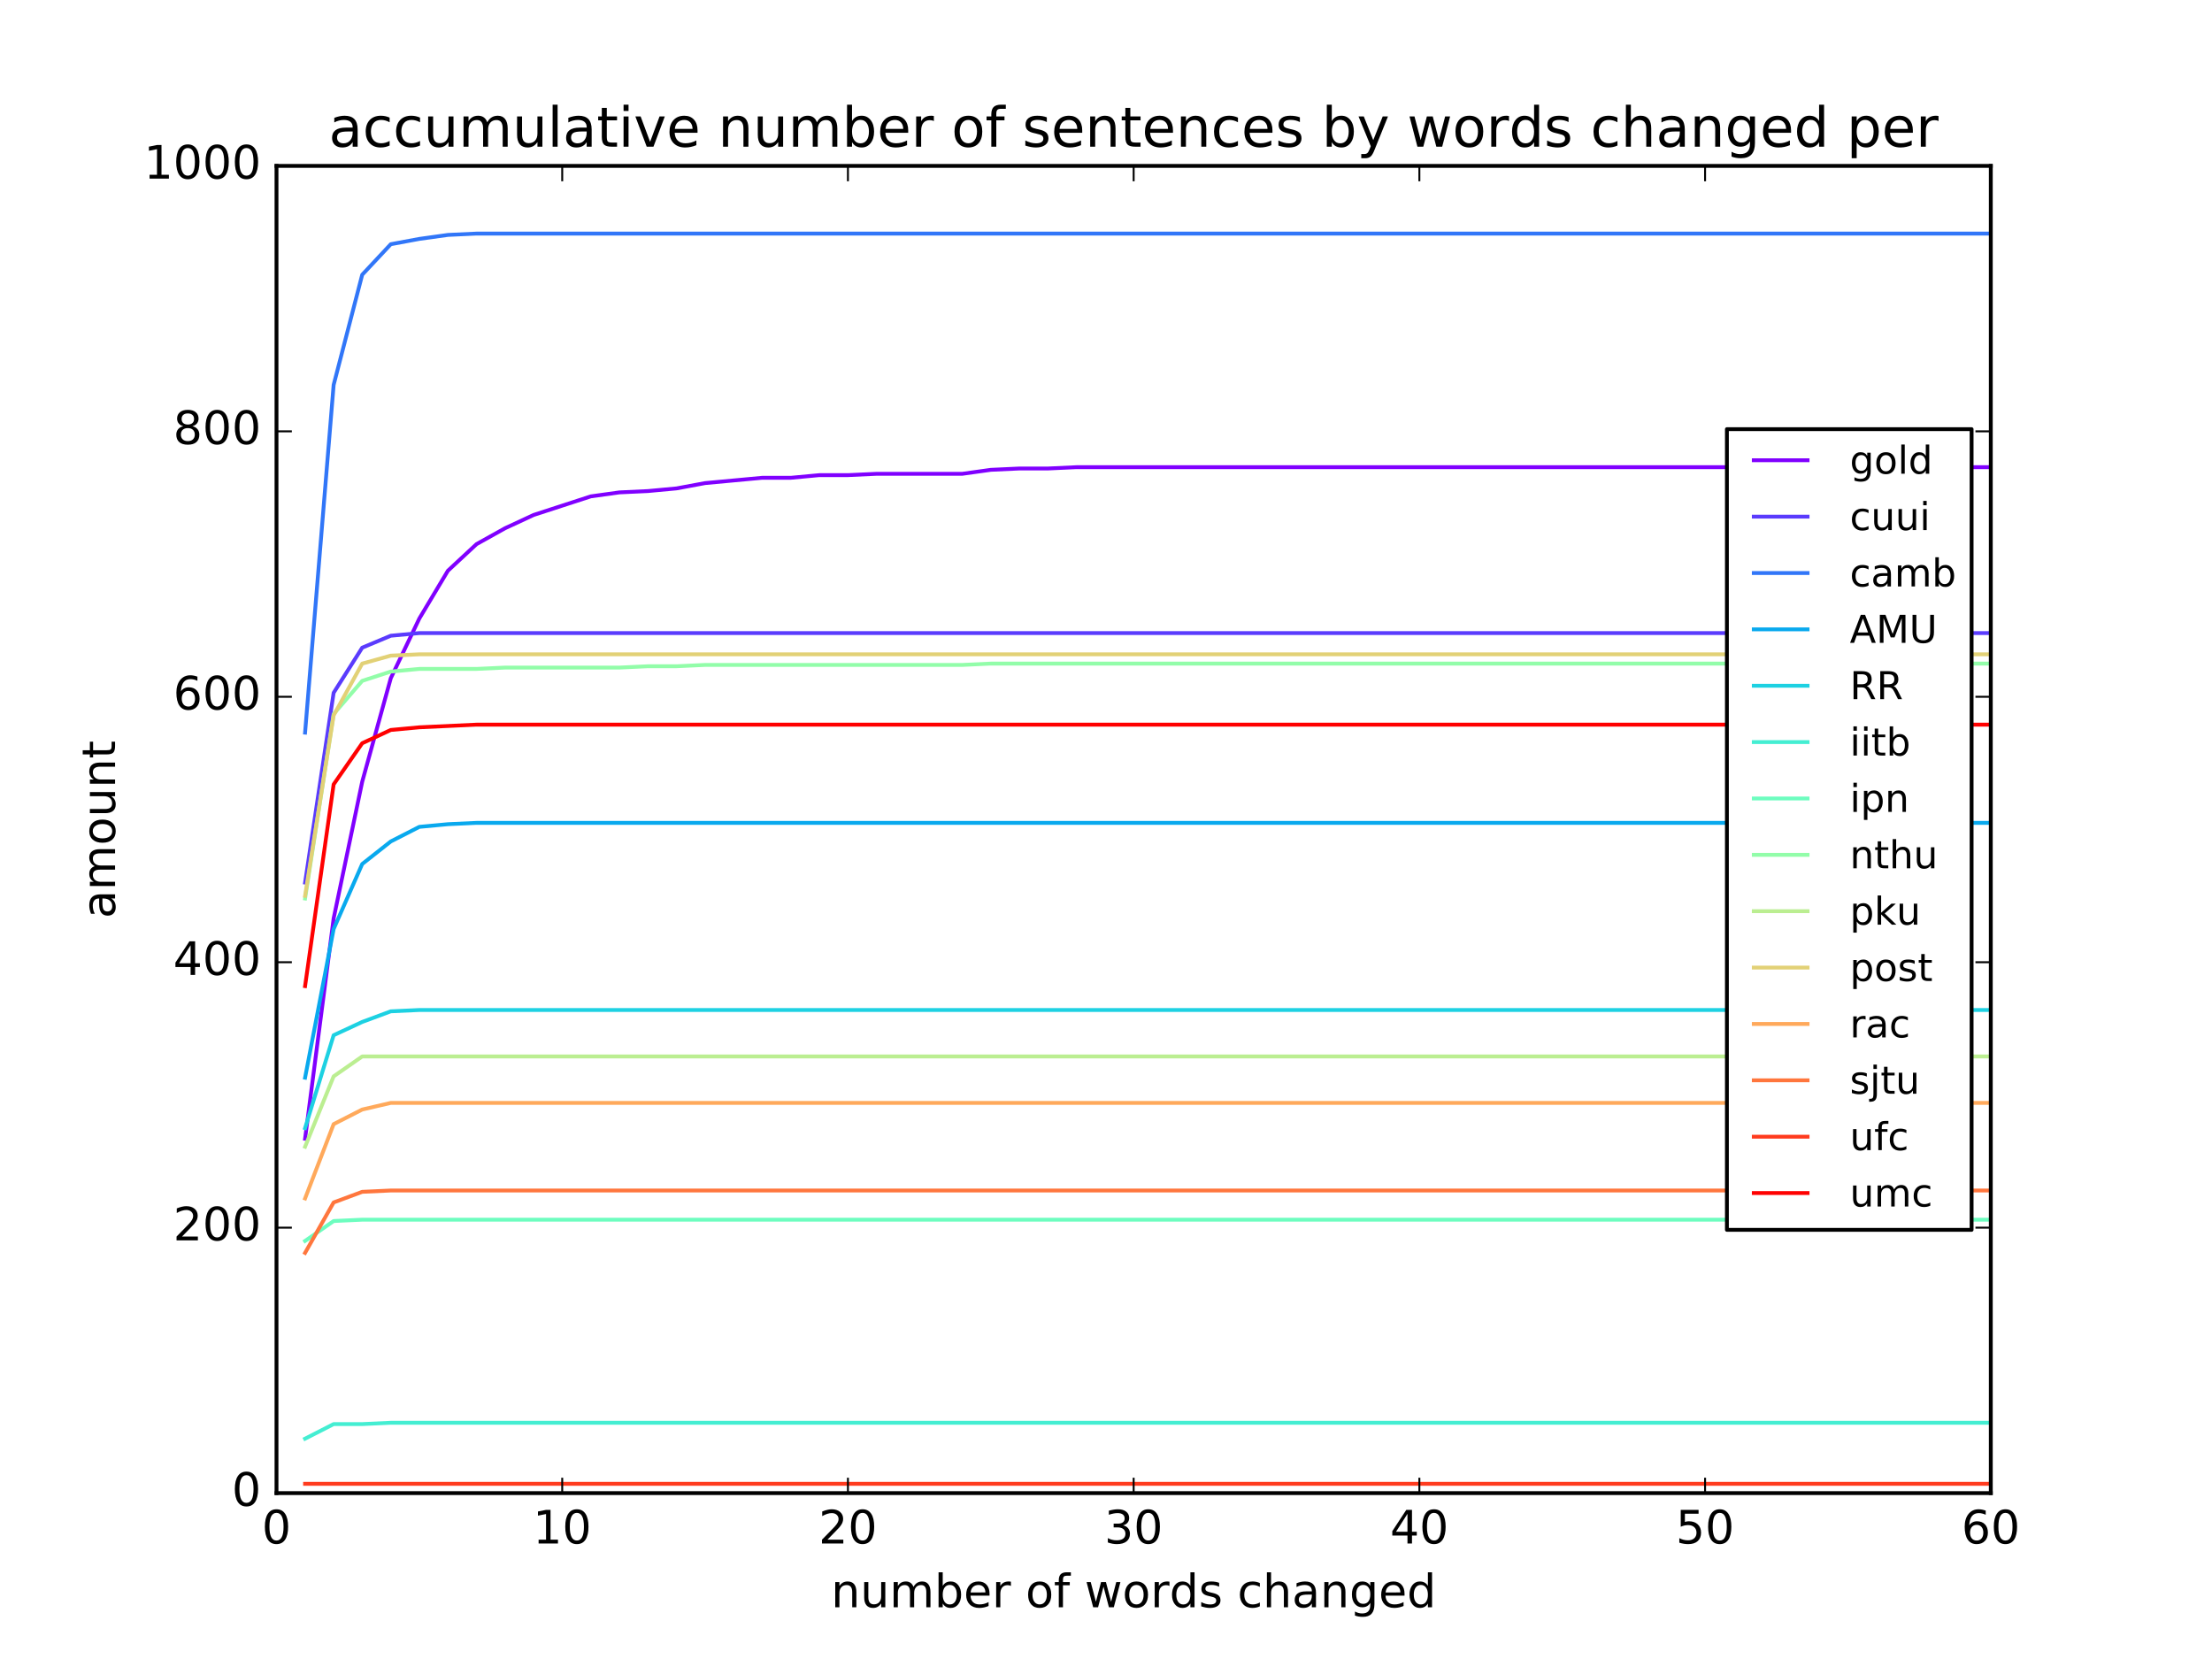<?xml version="1.0" encoding="utf-8" standalone="no"?>
<!DOCTYPE svg PUBLIC "-//W3C//DTD SVG 1.1//EN"
  "http://www.w3.org/Graphics/SVG/1.1/DTD/svg11.dtd">
<!-- Created with matplotlib (http://matplotlib.org/) -->
<svg height="432pt" version="1.1" viewBox="0 0 576 432" width="576pt" xmlns="http://www.w3.org/2000/svg" xmlns:xlink="http://www.w3.org/1999/xlink">
 <defs>
  <style type="text/css">
*{stroke-linecap:butt;stroke-linejoin:round;stroke-miterlimit:100000;}
  </style>
 </defs>
 <g id="figure_1">
  <g id="patch_1">
   <path d="M 0 432 
L 576 432 
L 576 0 
L 0 0 
z
" style="fill:#ffffff;"/>
  </g>
  <g id="axes_1">
   <g id="patch_2">
    <path d="M 72 388.8 
L 518.4 388.8 
L 518.4 43.2 
L 72 43.2 
z
" style="fill:#ffffff;"/>
   </g>
   <g id="line2d_1">
    <path clip-path="url(#p7827e1da94)" d="M 79.44 296.525 
L 86.88 239.155 
L 94.32 203.558 
L 101.76 176.602 
L 109.2 161.05 
L 116.64 148.608 
L 124.08 141.696 
L 131.52 137.549 
L 138.96 134.093 
L 146.4 131.674 
L 153.84 129.254 
L 161.28 128.218 
L 168.72 127.872 
L 176.16 127.181 
L 183.6 125.798 
L 191.04 125.107 
L 198.48 124.416 
L 205.92 124.416 
L 213.36 123.725 
L 220.8 123.725 
L 228.24 123.379 
L 235.68 123.379 
L 243.12 123.379 
L 250.56 123.379 
L 258 122.342 
L 265.44 121.997 
L 272.88 121.997 
L 280.32 121.651 
L 287.76 121.651 
L 295.2 121.651 
L 302.64 121.651 
L 310.08 121.651 
L 317.52 121.651 
L 324.96 121.651 
L 332.4 121.651 
L 339.84 121.651 
L 347.28 121.651 
L 354.72 121.651 
L 362.16 121.651 
L 369.6 121.651 
L 377.04 121.651 
L 384.48 121.651 
L 391.92 121.651 
L 399.36 121.651 
L 406.8 121.651 
L 414.24 121.651 
L 421.68 121.651 
L 429.12 121.651 
L 436.56 121.651 
L 444 121.651 
L 451.44 121.651 
L 458.88 121.651 
L 466.32 121.651 
L 473.76 121.651 
L 481.2 121.651 
L 488.64 121.651 
L 496.08 121.651 
L 503.52 121.651 
L 510.96 121.651 
L 518.4 121.651 
" style="fill:none;stroke:#8000ff;stroke-linecap:square;"/>
   </g>
   <g id="line2d_2">
    <path clip-path="url(#p7827e1da94)" d="M 79.44 229.824 
L 86.88 180.403 
L 94.32 168.653 
L 101.76 165.542 
L 109.2 164.851 
L 116.64 164.851 
L 124.08 164.851 
L 131.52 164.851 
L 138.96 164.851 
L 146.4 164.851 
L 153.84 164.851 
L 161.28 164.851 
L 168.72 164.851 
L 176.16 164.851 
L 183.6 164.851 
L 191.04 164.851 
L 198.48 164.851 
L 205.92 164.851 
L 213.36 164.851 
L 220.8 164.851 
L 228.24 164.851 
L 235.68 164.851 
L 243.12 164.851 
L 250.56 164.851 
L 258 164.851 
L 265.44 164.851 
L 272.88 164.851 
L 280.32 164.851 
L 287.76 164.851 
L 295.2 164.851 
L 302.64 164.851 
L 310.08 164.851 
L 317.52 164.851 
L 324.96 164.851 
L 332.4 164.851 
L 339.84 164.851 
L 347.28 164.851 
L 354.72 164.851 
L 362.16 164.851 
L 369.6 164.851 
L 377.04 164.851 
L 384.48 164.851 
L 391.92 164.851 
L 399.36 164.851 
L 406.8 164.851 
L 414.24 164.851 
L 421.68 164.851 
L 429.12 164.851 
L 436.56 164.851 
L 444 164.851 
L 451.44 164.851 
L 458.88 164.851 
L 466.32 164.851 
L 473.76 164.851 
L 481.2 164.851 
L 488.64 164.851 
L 496.08 164.851 
L 503.52 164.851 
L 510.96 164.851 
L 518.4 164.851 
" style="fill:none;stroke:#5a3bfd;stroke-linecap:square;"/>
   </g>
   <g id="line2d_3">
    <path clip-path="url(#p7827e1da94)" d="M 79.44 190.771 
L 86.88 100.224 
L 94.32 71.539 
L 101.76 63.59 
L 109.2 62.208 
L 116.64 61.171 
L 124.08 60.826 
L 131.52 60.826 
L 138.96 60.826 
L 146.4 60.826 
L 153.84 60.826 
L 161.28 60.826 
L 168.72 60.826 
L 176.16 60.826 
L 183.6 60.826 
L 191.04 60.826 
L 198.48 60.826 
L 205.92 60.826 
L 213.36 60.826 
L 220.8 60.826 
L 228.24 60.826 
L 235.68 60.826 
L 243.12 60.826 
L 250.56 60.826 
L 258 60.826 
L 265.44 60.826 
L 272.88 60.826 
L 280.32 60.826 
L 287.76 60.826 
L 295.2 60.826 
L 302.64 60.826 
L 310.08 60.826 
L 317.52 60.826 
L 324.96 60.826 
L 332.4 60.826 
L 339.84 60.826 
L 347.28 60.826 
L 354.72 60.826 
L 362.16 60.826 
L 369.6 60.826 
L 377.04 60.826 
L 384.48 60.826 
L 391.92 60.826 
L 399.36 60.826 
L 406.8 60.826 
L 414.24 60.826 
L 421.68 60.826 
L 429.12 60.826 
L 436.56 60.826 
L 444 60.826 
L 451.44 60.826 
L 458.88 60.826 
L 466.32 60.826 
L 473.76 60.826 
L 481.2 60.826 
L 488.64 60.826 
L 496.08 60.826 
L 503.52 60.826 
L 510.96 60.826 
L 518.4 60.826 
" style="fill:none;stroke:#3176f8;stroke-linecap:square;"/>
   </g>
   <g id="line2d_4">
    <path clip-path="url(#p7827e1da94)" d="M 79.44 280.627 
L 86.88 241.92 
L 94.32 224.986 
L 101.76 219.11 
L 109.2 215.309 
L 116.64 214.618 
L 124.08 214.272 
L 131.52 214.272 
L 138.96 214.272 
L 146.4 214.272 
L 153.84 214.272 
L 161.28 214.272 
L 168.72 214.272 
L 176.16 214.272 
L 183.6 214.272 
L 191.04 214.272 
L 198.48 214.272 
L 205.92 214.272 
L 213.36 214.272 
L 220.8 214.272 
L 228.24 214.272 
L 235.68 214.272 
L 243.12 214.272 
L 250.56 214.272 
L 258 214.272 
L 265.44 214.272 
L 272.88 214.272 
L 280.32 214.272 
L 287.76 214.272 
L 295.2 214.272 
L 302.64 214.272 
L 310.08 214.272 
L 317.52 214.272 
L 324.96 214.272 
L 332.4 214.272 
L 339.84 214.272 
L 347.28 214.272 
L 354.72 214.272 
L 362.16 214.272 
L 369.6 214.272 
L 377.04 214.272 
L 384.48 214.272 
L 391.92 214.272 
L 399.36 214.272 
L 406.8 214.272 
L 414.24 214.272 
L 421.68 214.272 
L 429.12 214.272 
L 436.56 214.272 
L 444 214.272 
L 451.44 214.272 
L 458.88 214.272 
L 466.32 214.272 
L 473.76 214.272 
L 481.2 214.272 
L 488.64 214.272 
L 496.08 214.272 
L 503.52 214.272 
L 510.96 214.272 
L 518.4 214.272 
" style="fill:none;stroke:#09a9ee;stroke-linecap:square;"/>
   </g>
   <g id="line2d_5">
    <path clip-path="url(#p7827e1da94)" d="M 79.44 293.76 
L 86.88 269.568 
L 94.32 266.112 
L 101.76 263.347 
L 109.2 263.002 
L 116.64 263.002 
L 124.08 263.002 
L 131.52 263.002 
L 138.96 263.002 
L 146.4 263.002 
L 153.84 263.002 
L 161.28 263.002 
L 168.72 263.002 
L 176.16 263.002 
L 183.6 263.002 
L 191.04 263.002 
L 198.48 263.002 
L 205.92 263.002 
L 213.36 263.002 
L 220.8 263.002 
L 228.24 263.002 
L 235.68 263.002 
L 243.12 263.002 
L 250.56 263.002 
L 258 263.002 
L 265.44 263.002 
L 272.88 263.002 
L 280.32 263.002 
L 287.76 263.002 
L 295.2 263.002 
L 302.64 263.002 
L 310.08 263.002 
L 317.52 263.002 
L 324.96 263.002 
L 332.4 263.002 
L 339.84 263.002 
L 347.28 263.002 
L 354.72 263.002 
L 362.16 263.002 
L 369.6 263.002 
L 377.04 263.002 
L 384.48 263.002 
L 391.92 263.002 
L 399.36 263.002 
L 406.8 263.002 
L 414.24 263.002 
L 421.68 263.002 
L 429.12 263.002 
L 436.56 263.002 
L 444 263.002 
L 451.44 263.002 
L 458.88 263.002 
L 466.32 263.002 
L 473.76 263.002 
L 481.2 263.002 
L 488.64 263.002 
L 496.08 263.002 
L 503.52 263.002 
L 510.96 263.002 
L 518.4 263.002 
" style="fill:none;stroke:#1dd1e2;stroke-linecap:square;"/>
   </g>
   <g id="line2d_6">
    <path clip-path="url(#p7827e1da94)" d="M 79.44 374.63 
L 86.88 370.829 
L 94.32 370.829 
L 101.76 370.483 
L 109.2 370.483 
L 116.64 370.483 
L 124.08 370.483 
L 131.52 370.483 
L 138.96 370.483 
L 146.4 370.483 
L 153.84 370.483 
L 161.28 370.483 
L 168.72 370.483 
L 176.16 370.483 
L 183.6 370.483 
L 191.04 370.483 
L 198.48 370.483 
L 205.92 370.483 
L 213.36 370.483 
L 220.8 370.483 
L 228.24 370.483 
L 235.68 370.483 
L 243.12 370.483 
L 250.56 370.483 
L 258 370.483 
L 265.44 370.483 
L 272.88 370.483 
L 280.32 370.483 
L 287.76 370.483 
L 295.2 370.483 
L 302.64 370.483 
L 310.08 370.483 
L 317.52 370.483 
L 324.96 370.483 
L 332.4 370.483 
L 339.84 370.483 
L 347.28 370.483 
L 354.72 370.483 
L 362.16 370.483 
L 369.6 370.483 
L 377.04 370.483 
L 384.48 370.483 
L 391.92 370.483 
L 399.36 370.483 
L 406.8 370.483 
L 414.24 370.483 
L 421.68 370.483 
L 429.12 370.483 
L 436.56 370.483 
L 444 370.483 
L 451.44 370.483 
L 458.88 370.483 
L 466.32 370.483 
L 473.76 370.483 
L 481.2 370.483 
L 488.64 370.483 
L 496.08 370.483 
L 503.52 370.483 
L 510.96 370.483 
L 518.4 370.483 
" style="fill:none;stroke:#44eed2;stroke-linecap:square;"/>
   </g>
   <g id="line2d_7">
    <path clip-path="url(#p7827e1da94)" d="M 79.44 323.136 
L 86.88 317.952 
L 94.32 317.606 
L 101.76 317.606 
L 109.2 317.606 
L 116.64 317.606 
L 124.08 317.606 
L 131.52 317.606 
L 138.96 317.606 
L 146.4 317.606 
L 153.84 317.606 
L 161.28 317.606 
L 168.72 317.606 
L 176.16 317.606 
L 183.6 317.606 
L 191.04 317.606 
L 198.48 317.606 
L 205.92 317.606 
L 213.36 317.606 
L 220.8 317.606 
L 228.24 317.606 
L 235.68 317.606 
L 243.12 317.606 
L 250.56 317.606 
L 258 317.606 
L 265.44 317.606 
L 272.88 317.606 
L 280.32 317.606 
L 287.76 317.606 
L 295.2 317.606 
L 302.64 317.606 
L 310.08 317.606 
L 317.52 317.606 
L 324.96 317.606 
L 332.4 317.606 
L 339.84 317.606 
L 347.28 317.606 
L 354.72 317.606 
L 362.16 317.606 
L 369.6 317.606 
L 377.04 317.606 
L 384.48 317.606 
L 391.92 317.606 
L 399.36 317.606 
L 406.8 317.606 
L 414.24 317.606 
L 421.68 317.606 
L 429.12 317.606 
L 436.56 317.606 
L 444 317.606 
L 451.44 317.606 
L 458.88 317.606 
L 466.32 317.606 
L 473.76 317.606 
L 481.2 317.606 
L 488.64 317.606 
L 496.08 317.606 
L 503.52 317.606 
L 510.96 317.606 
L 518.4 317.606 
" style="fill:none;stroke:#6dfdbf;stroke-linecap:square;"/>
   </g>
   <g id="line2d_8">
    <path clip-path="url(#p7827e1da94)" d="M 79.44 233.971 
L 86.88 185.933 
L 94.32 177.293 
L 101.76 174.874 
L 109.2 174.182 
L 116.64 174.182 
L 124.08 174.182 
L 131.52 173.837 
L 138.96 173.837 
L 146.4 173.837 
L 153.84 173.837 
L 161.28 173.837 
L 168.72 173.491 
L 176.16 173.491 
L 183.6 173.146 
L 191.04 173.146 
L 198.48 173.146 
L 205.92 173.146 
L 213.36 173.146 
L 220.8 173.146 
L 228.24 173.146 
L 235.68 173.146 
L 243.12 173.146 
L 250.56 173.146 
L 258 172.8 
L 265.44 172.8 
L 272.88 172.8 
L 280.32 172.8 
L 287.76 172.8 
L 295.2 172.8 
L 302.64 172.8 
L 310.08 172.8 
L 317.52 172.8 
L 324.96 172.8 
L 332.4 172.8 
L 339.84 172.8 
L 347.28 172.8 
L 354.72 172.8 
L 362.16 172.8 
L 369.6 172.8 
L 377.04 172.8 
L 384.48 172.8 
L 391.92 172.8 
L 399.36 172.8 
L 406.8 172.8 
L 414.24 172.8 
L 421.68 172.8 
L 429.12 172.8 
L 436.56 172.8 
L 444 172.8 
L 451.44 172.8 
L 458.88 172.8 
L 466.32 172.8 
L 473.76 172.8 
L 481.2 172.8 
L 488.64 172.8 
L 496.08 172.8 
L 503.52 172.8 
L 510.96 172.8 
L 518.4 172.8 
" style="fill:none;stroke:#92fda9;stroke-linecap:square;"/>
   </g>
   <g id="line2d_9">
    <path clip-path="url(#p7827e1da94)" d="M 79.44 298.598 
L 86.88 280.282 
L 94.32 275.098 
L 101.76 275.098 
L 109.2 275.098 
L 116.64 275.098 
L 124.08 275.098 
L 131.52 275.098 
L 138.96 275.098 
L 146.4 275.098 
L 153.84 275.098 
L 161.28 275.098 
L 168.72 275.098 
L 176.16 275.098 
L 183.6 275.098 
L 191.04 275.098 
L 198.48 275.098 
L 205.92 275.098 
L 213.36 275.098 
L 220.8 275.098 
L 228.24 275.098 
L 235.68 275.098 
L 243.12 275.098 
L 250.56 275.098 
L 258 275.098 
L 265.44 275.098 
L 272.88 275.098 
L 280.32 275.098 
L 287.76 275.098 
L 295.2 275.098 
L 302.64 275.098 
L 310.08 275.098 
L 317.52 275.098 
L 324.96 275.098 
L 332.4 275.098 
L 339.84 275.098 
L 347.28 275.098 
L 354.72 275.098 
L 362.16 275.098 
L 369.6 275.098 
L 377.04 275.098 
L 384.48 275.098 
L 391.92 275.098 
L 399.36 275.098 
L 406.8 275.098 
L 414.24 275.098 
L 421.68 275.098 
L 429.12 275.098 
L 436.56 275.098 
L 444 275.098 
L 451.44 275.098 
L 458.88 275.098 
L 466.32 275.098 
L 473.76 275.098 
L 481.2 275.098 
L 488.64 275.098 
L 496.08 275.098 
L 503.52 275.098 
L 510.96 275.098 
L 518.4 275.098 
" style="fill:none;stroke:#bbee91;stroke-linecap:square;"/>
   </g>
   <g id="line2d_10">
    <path clip-path="url(#p7827e1da94)" d="M 79.44 233.28 
L 86.88 186.278 
L 94.32 172.8 
L 101.76 170.726 
L 109.2 170.381 
L 116.64 170.381 
L 124.08 170.381 
L 131.52 170.381 
L 138.96 170.381 
L 146.4 170.381 
L 153.84 170.381 
L 161.28 170.381 
L 168.72 170.381 
L 176.16 170.381 
L 183.6 170.381 
L 191.04 170.381 
L 198.48 170.381 
L 205.92 170.381 
L 213.36 170.381 
L 220.8 170.381 
L 228.24 170.381 
L 235.68 170.381 
L 243.12 170.381 
L 250.56 170.381 
L 258 170.381 
L 265.44 170.381 
L 272.88 170.381 
L 280.32 170.381 
L 287.76 170.381 
L 295.2 170.381 
L 302.64 170.381 
L 310.08 170.381 
L 317.52 170.381 
L 324.96 170.381 
L 332.4 170.381 
L 339.84 170.381 
L 347.28 170.381 
L 354.72 170.381 
L 362.16 170.381 
L 369.6 170.381 
L 377.04 170.381 
L 384.48 170.381 
L 391.92 170.381 
L 399.36 170.381 
L 406.8 170.381 
L 414.24 170.381 
L 421.68 170.381 
L 429.12 170.381 
L 436.56 170.381 
L 444 170.381 
L 451.44 170.381 
L 458.88 170.381 
L 466.32 170.381 
L 473.76 170.381 
L 481.2 170.381 
L 488.64 170.381 
L 496.08 170.381 
L 503.52 170.381 
L 510.96 170.381 
L 518.4 170.381 
" style="fill:none;stroke:#e2d176;stroke-linecap:square;"/>
   </g>
   <g id="line2d_11">
    <path clip-path="url(#p7827e1da94)" d="M 79.44 312.077 
L 86.88 292.723 
L 94.32 288.922 
L 101.76 287.194 
L 109.2 287.194 
L 116.64 287.194 
L 124.08 287.194 
L 131.52 287.194 
L 138.96 287.194 
L 146.4 287.194 
L 153.84 287.194 
L 161.28 287.194 
L 168.72 287.194 
L 176.16 287.194 
L 183.6 287.194 
L 191.04 287.194 
L 198.48 287.194 
L 205.92 287.194 
L 213.36 287.194 
L 220.8 287.194 
L 228.24 287.194 
L 235.68 287.194 
L 243.12 287.194 
L 250.56 287.194 
L 258 287.194 
L 265.44 287.194 
L 272.88 287.194 
L 280.32 287.194 
L 287.76 287.194 
L 295.2 287.194 
L 302.64 287.194 
L 310.08 287.194 
L 317.52 287.194 
L 324.96 287.194 
L 332.4 287.194 
L 339.84 287.194 
L 347.28 287.194 
L 354.72 287.194 
L 362.16 287.194 
L 369.6 287.194 
L 377.04 287.194 
L 384.48 287.194 
L 391.92 287.194 
L 399.36 287.194 
L 406.8 287.194 
L 414.24 287.194 
L 421.68 287.194 
L 429.12 287.194 
L 436.56 287.194 
L 444 287.194 
L 451.44 287.194 
L 458.88 287.194 
L 466.32 287.194 
L 473.76 287.194 
L 481.2 287.194 
L 488.64 287.194 
L 496.08 287.194 
L 503.52 287.194 
L 510.96 287.194 
L 518.4 287.194 
" style="fill:none;stroke:#ffa95b;stroke-linecap:square;"/>
   </g>
   <g id="line2d_12">
    <path clip-path="url(#p7827e1da94)" d="M 79.44 326.246 
L 86.88 313.114 
L 94.32 310.349 
L 101.76 310.003 
L 109.2 310.003 
L 116.64 310.003 
L 124.08 310.003 
L 131.52 310.003 
L 138.96 310.003 
L 146.4 310.003 
L 153.84 310.003 
L 161.28 310.003 
L 168.72 310.003 
L 176.16 310.003 
L 183.6 310.003 
L 191.04 310.003 
L 198.48 310.003 
L 205.92 310.003 
L 213.36 310.003 
L 220.8 310.003 
L 228.24 310.003 
L 235.68 310.003 
L 243.12 310.003 
L 250.56 310.003 
L 258 310.003 
L 265.44 310.003 
L 272.88 310.003 
L 280.32 310.003 
L 287.76 310.003 
L 295.2 310.003 
L 302.64 310.003 
L 310.08 310.003 
L 317.52 310.003 
L 324.96 310.003 
L 332.4 310.003 
L 339.84 310.003 
L 347.28 310.003 
L 354.72 310.003 
L 362.16 310.003 
L 369.6 310.003 
L 377.04 310.003 
L 384.48 310.003 
L 391.92 310.003 
L 399.36 310.003 
L 406.8 310.003 
L 414.24 310.003 
L 421.68 310.003 
L 429.12 310.003 
L 436.56 310.003 
L 444 310.003 
L 451.44 310.003 
L 458.88 310.003 
L 466.32 310.003 
L 473.76 310.003 
L 481.2 310.003 
L 488.64 310.003 
L 496.08 310.003 
L 503.52 310.003 
L 510.96 310.003 
L 518.4 310.003 
" style="fill:none;stroke:#ff763d;stroke-linecap:square;"/>
   </g>
   <g id="line2d_13">
    <path clip-path="url(#p7827e1da94)" d="M 79.44 386.381 
L 86.88 386.381 
L 94.32 386.381 
L 101.76 386.381 
L 109.2 386.381 
L 116.64 386.381 
L 124.08 386.381 
L 131.52 386.381 
L 138.96 386.381 
L 146.4 386.381 
L 153.84 386.381 
L 161.28 386.381 
L 168.72 386.381 
L 176.16 386.381 
L 183.6 386.381 
L 191.04 386.381 
L 198.48 386.381 
L 205.92 386.381 
L 213.36 386.381 
L 220.8 386.381 
L 228.24 386.381 
L 235.68 386.381 
L 243.12 386.381 
L 250.56 386.381 
L 258 386.381 
L 265.44 386.381 
L 272.88 386.381 
L 280.32 386.381 
L 287.76 386.381 
L 295.2 386.381 
L 302.64 386.381 
L 310.08 386.381 
L 317.52 386.381 
L 324.96 386.381 
L 332.4 386.381 
L 339.84 386.381 
L 347.28 386.381 
L 354.72 386.381 
L 362.16 386.381 
L 369.6 386.381 
L 377.04 386.381 
L 384.48 386.381 
L 391.92 386.381 
L 399.36 386.381 
L 406.8 386.381 
L 414.24 386.381 
L 421.68 386.381 
L 429.12 386.381 
L 436.56 386.381 
L 444 386.381 
L 451.44 386.381 
L 458.88 386.381 
L 466.32 386.381 
L 473.76 386.381 
L 481.2 386.381 
L 488.64 386.381 
L 496.08 386.381 
L 503.52 386.381 
L 510.96 386.381 
L 518.4 386.381 
" style="fill:none;stroke:#ff3b1e;stroke-linecap:square;"/>
   </g>
   <g id="line2d_14">
    <path clip-path="url(#p7827e1da94)" d="M 79.44 256.781 
L 86.88 204.25 
L 94.32 193.536 
L 101.76 190.08 
L 109.2 189.389 
L 116.64 189.043 
L 124.08 188.698 
L 131.52 188.698 
L 138.96 188.698 
L 146.4 188.698 
L 153.84 188.698 
L 161.28 188.698 
L 168.72 188.698 
L 176.16 188.698 
L 183.6 188.698 
L 191.04 188.698 
L 198.48 188.698 
L 205.92 188.698 
L 213.36 188.698 
L 220.8 188.698 
L 228.24 188.698 
L 235.68 188.698 
L 243.12 188.698 
L 250.56 188.698 
L 258 188.698 
L 265.44 188.698 
L 272.88 188.698 
L 280.32 188.698 
L 287.76 188.698 
L 295.2 188.698 
L 302.64 188.698 
L 310.08 188.698 
L 317.52 188.698 
L 324.96 188.698 
L 332.4 188.698 
L 339.84 188.698 
L 347.28 188.698 
L 354.72 188.698 
L 362.16 188.698 
L 369.6 188.698 
L 377.04 188.698 
L 384.48 188.698 
L 391.92 188.698 
L 399.36 188.698 
L 406.8 188.698 
L 414.24 188.698 
L 421.68 188.698 
L 429.12 188.698 
L 436.56 188.698 
L 444 188.698 
L 451.44 188.698 
L 458.88 188.698 
L 466.32 188.698 
L 473.76 188.698 
L 481.2 188.698 
L 488.64 188.698 
L 496.08 188.698 
L 503.52 188.698 
L 510.96 188.698 
L 518.4 188.698 
" style="fill:none;stroke:#ff0000;stroke-linecap:square;"/>
   </g>
   <g id="patch_3">
    <path d="M 72 388.8 
L 72 43.2 
" style="fill:none;stroke:#000000;stroke-linecap:square;stroke-linejoin:miter;"/>
   </g>
   <g id="patch_4">
    <path d="M 72 388.8 
L 518.4 388.8 
" style="fill:none;stroke:#000000;stroke-linecap:square;stroke-linejoin:miter;"/>
   </g>
   <g id="patch_5">
    <path d="M 518.4 388.8 
L 518.4 43.2 
" style="fill:none;stroke:#000000;stroke-linecap:square;stroke-linejoin:miter;"/>
   </g>
   <g id="patch_6">
    <path d="M 72 43.2 
L 518.4 43.2 
" style="fill:none;stroke:#000000;stroke-linecap:square;stroke-linejoin:miter;"/>
   </g>
   <g id="matplotlib.axis_1">
    <g id="xtick_1">
     <g id="line2d_15">
      <defs>
       <path d="M 0 0 
L 0 -4 
" id="mc37d8eb8cc" style="stroke:#000000;stroke-width:0.5;"/>
      </defs>
      <g>
       <use style="stroke:#000000;stroke-width:0.5;" x="72.0" xlink:href="#mc37d8eb8cc" y="388.8"/>
      </g>
     </g>
     <g id="line2d_16">
      <defs>
       <path d="M 0 0 
L 0 4 
" id="m10b0e52feb" style="stroke:#000000;stroke-width:0.5;"/>
      </defs>
      <g>
       <use style="stroke:#000000;stroke-width:0.5;" x="72.0" xlink:href="#m10b0e52feb" y="43.2"/>
      </g>
     </g>
     <g id="text_1">
      <!-- 0 -->
      <defs>
       <path d="M 31.781 66.406 
Q 24.172 66.406 20.328 58.906 
Q 16.5 51.422 16.5 36.375 
Q 16.5 21.391 20.328 13.891 
Q 24.172 6.391 31.781 6.391 
Q 39.453 6.391 43.281 13.891 
Q 47.125 21.391 47.125 36.375 
Q 47.125 51.422 43.281 58.906 
Q 39.453 66.406 31.781 66.406 
M 31.781 74.219 
Q 44.047 74.219 50.516 64.516 
Q 56.984 54.828 56.984 36.375 
Q 56.984 17.969 50.516 8.266 
Q 44.047 -1.422 31.781 -1.422 
Q 19.531 -1.422 13.062 8.266 
Q 6.594 17.969 6.594 36.375 
Q 6.594 54.828 13.062 64.516 
Q 19.531 74.219 31.781 74.219 
" id="BitstreamVeraSans-Roman-30"/>
      </defs>
      <g transform="translate(68.183 401.918)scale(0.12 -0.12)">
       <use xlink:href="#BitstreamVeraSans-Roman-30"/>
      </g>
     </g>
    </g>
    <g id="xtick_2">
     <g id="line2d_17">
      <g>
       <use style="stroke:#000000;stroke-width:0.5;" x="146.4" xlink:href="#mc37d8eb8cc" y="388.8"/>
      </g>
     </g>
     <g id="line2d_18">
      <g>
       <use style="stroke:#000000;stroke-width:0.5;" x="146.4" xlink:href="#m10b0e52feb" y="43.2"/>
      </g>
     </g>
     <g id="text_2">
      <!-- 10 -->
      <defs>
       <path d="M 12.406 8.297 
L 28.516 8.297 
L 28.516 63.922 
L 10.984 60.406 
L 10.984 69.391 
L 28.422 72.906 
L 38.281 72.906 
L 38.281 8.297 
L 54.391 8.297 
L 54.391 0 
L 12.406 0 
z
" id="BitstreamVeraSans-Roman-31"/>
      </defs>
      <g transform="translate(138.765 401.918)scale(0.12 -0.12)">
       <use xlink:href="#BitstreamVeraSans-Roman-31"/>
       <use x="63.623" xlink:href="#BitstreamVeraSans-Roman-30"/>
      </g>
     </g>
    </g>
    <g id="xtick_3">
     <g id="line2d_19">
      <g>
       <use style="stroke:#000000;stroke-width:0.5;" x="220.8" xlink:href="#mc37d8eb8cc" y="388.8"/>
      </g>
     </g>
     <g id="line2d_20">
      <g>
       <use style="stroke:#000000;stroke-width:0.5;" x="220.8" xlink:href="#m10b0e52feb" y="43.2"/>
      </g>
     </g>
     <g id="text_3">
      <!-- 20 -->
      <defs>
       <path d="M 19.188 8.297 
L 53.609 8.297 
L 53.609 0 
L 7.328 0 
L 7.328 8.297 
Q 12.938 14.109 22.625 23.891 
Q 32.328 33.688 34.812 36.531 
Q 39.547 41.844 41.422 45.531 
Q 43.312 49.219 43.312 52.781 
Q 43.312 58.594 39.234 62.25 
Q 35.156 65.922 28.609 65.922 
Q 23.969 65.922 18.812 64.312 
Q 13.672 62.703 7.812 59.422 
L 7.812 69.391 
Q 13.766 71.781 18.938 73 
Q 24.125 74.219 28.422 74.219 
Q 39.75 74.219 46.484 68.547 
Q 53.219 62.891 53.219 53.422 
Q 53.219 48.922 51.531 44.891 
Q 49.859 40.875 45.406 35.406 
Q 44.188 33.984 37.641 27.219 
Q 31.109 20.453 19.188 8.297 
" id="BitstreamVeraSans-Roman-32"/>
      </defs>
      <g transform="translate(213.165 401.918)scale(0.12 -0.12)">
       <use xlink:href="#BitstreamVeraSans-Roman-32"/>
       <use x="63.623" xlink:href="#BitstreamVeraSans-Roman-30"/>
      </g>
     </g>
    </g>
    <g id="xtick_4">
     <g id="line2d_21">
      <g>
       <use style="stroke:#000000;stroke-width:0.5;" x="295.2" xlink:href="#mc37d8eb8cc" y="388.8"/>
      </g>
     </g>
     <g id="line2d_22">
      <g>
       <use style="stroke:#000000;stroke-width:0.5;" x="295.2" xlink:href="#m10b0e52feb" y="43.2"/>
      </g>
     </g>
     <g id="text_4">
      <!-- 30 -->
      <defs>
       <path d="M 40.578 39.312 
Q 47.656 37.797 51.625 33 
Q 55.609 28.219 55.609 21.188 
Q 55.609 10.406 48.188 4.484 
Q 40.766 -1.422 27.094 -1.422 
Q 22.516 -1.422 17.656 -0.516 
Q 12.797 0.391 7.625 2.203 
L 7.625 11.719 
Q 11.719 9.328 16.594 8.109 
Q 21.484 6.891 26.812 6.891 
Q 36.078 6.891 40.938 10.547 
Q 45.797 14.203 45.797 21.188 
Q 45.797 27.641 41.281 31.266 
Q 36.766 34.906 28.719 34.906 
L 20.219 34.906 
L 20.219 43.016 
L 29.109 43.016 
Q 36.375 43.016 40.234 45.922 
Q 44.094 48.828 44.094 54.297 
Q 44.094 59.906 40.109 62.906 
Q 36.141 65.922 28.719 65.922 
Q 24.656 65.922 20.016 65.031 
Q 15.375 64.156 9.812 62.312 
L 9.812 71.094 
Q 15.438 72.656 20.344 73.438 
Q 25.25 74.219 29.594 74.219 
Q 40.828 74.219 47.359 69.109 
Q 53.906 64.016 53.906 55.328 
Q 53.906 49.266 50.438 45.094 
Q 46.969 40.922 40.578 39.312 
" id="BitstreamVeraSans-Roman-33"/>
      </defs>
      <g transform="translate(287.565 401.918)scale(0.12 -0.12)">
       <use xlink:href="#BitstreamVeraSans-Roman-33"/>
       <use x="63.623" xlink:href="#BitstreamVeraSans-Roman-30"/>
      </g>
     </g>
    </g>
    <g id="xtick_5">
     <g id="line2d_23">
      <g>
       <use style="stroke:#000000;stroke-width:0.5;" x="369.6" xlink:href="#mc37d8eb8cc" y="388.8"/>
      </g>
     </g>
     <g id="line2d_24">
      <g>
       <use style="stroke:#000000;stroke-width:0.5;" x="369.6" xlink:href="#m10b0e52feb" y="43.2"/>
      </g>
     </g>
     <g id="text_5">
      <!-- 40 -->
      <defs>
       <path d="M 37.797 64.312 
L 12.891 25.391 
L 37.797 25.391 
z
M 35.203 72.906 
L 47.609 72.906 
L 47.609 25.391 
L 58.016 25.391 
L 58.016 17.188 
L 47.609 17.188 
L 47.609 0 
L 37.797 0 
L 37.797 17.188 
L 4.891 17.188 
L 4.891 26.703 
z
" id="BitstreamVeraSans-Roman-34"/>
      </defs>
      <g transform="translate(361.965 401.918)scale(0.12 -0.12)">
       <use xlink:href="#BitstreamVeraSans-Roman-34"/>
       <use x="63.623" xlink:href="#BitstreamVeraSans-Roman-30"/>
      </g>
     </g>
    </g>
    <g id="xtick_6">
     <g id="line2d_25">
      <g>
       <use style="stroke:#000000;stroke-width:0.5;" x="444.0" xlink:href="#mc37d8eb8cc" y="388.8"/>
      </g>
     </g>
     <g id="line2d_26">
      <g>
       <use style="stroke:#000000;stroke-width:0.5;" x="444.0" xlink:href="#m10b0e52feb" y="43.2"/>
      </g>
     </g>
     <g id="text_6">
      <!-- 50 -->
      <defs>
       <path d="M 10.797 72.906 
L 49.516 72.906 
L 49.516 64.594 
L 19.828 64.594 
L 19.828 46.734 
Q 21.969 47.469 24.109 47.828 
Q 26.266 48.188 28.422 48.188 
Q 40.625 48.188 47.75 41.5 
Q 54.891 34.812 54.891 23.391 
Q 54.891 11.625 47.562 5.094 
Q 40.234 -1.422 26.906 -1.422 
Q 22.312 -1.422 17.547 -0.641 
Q 12.797 0.141 7.719 1.703 
L 7.719 11.625 
Q 12.109 9.234 16.797 8.062 
Q 21.484 6.891 26.703 6.891 
Q 35.156 6.891 40.078 11.328 
Q 45.016 15.766 45.016 23.391 
Q 45.016 31 40.078 35.438 
Q 35.156 39.891 26.703 39.891 
Q 22.75 39.891 18.812 39.016 
Q 14.891 38.141 10.797 36.281 
z
" id="BitstreamVeraSans-Roman-35"/>
      </defs>
      <g transform="translate(436.365 401.918)scale(0.12 -0.12)">
       <use xlink:href="#BitstreamVeraSans-Roman-35"/>
       <use x="63.623" xlink:href="#BitstreamVeraSans-Roman-30"/>
      </g>
     </g>
    </g>
    <g id="xtick_7">
     <g id="line2d_27">
      <g>
       <use style="stroke:#000000;stroke-width:0.5;" x="518.4" xlink:href="#mc37d8eb8cc" y="388.8"/>
      </g>
     </g>
     <g id="line2d_28">
      <g>
       <use style="stroke:#000000;stroke-width:0.5;" x="518.4" xlink:href="#m10b0e52feb" y="43.2"/>
      </g>
     </g>
     <g id="text_7">
      <!-- 60 -->
      <defs>
       <path d="M 33.016 40.375 
Q 26.375 40.375 22.484 35.828 
Q 18.609 31.297 18.609 23.391 
Q 18.609 15.531 22.484 10.953 
Q 26.375 6.391 33.016 6.391 
Q 39.656 6.391 43.531 10.953 
Q 47.406 15.531 47.406 23.391 
Q 47.406 31.297 43.531 35.828 
Q 39.656 40.375 33.016 40.375 
M 52.594 71.297 
L 52.594 62.312 
Q 48.875 64.062 45.094 64.984 
Q 41.312 65.922 37.594 65.922 
Q 27.828 65.922 22.672 59.328 
Q 17.531 52.734 16.797 39.406 
Q 19.672 43.656 24.016 45.922 
Q 28.375 48.188 33.594 48.188 
Q 44.578 48.188 50.953 41.516 
Q 57.328 34.859 57.328 23.391 
Q 57.328 12.156 50.688 5.359 
Q 44.047 -1.422 33.016 -1.422 
Q 20.359 -1.422 13.672 8.266 
Q 6.984 17.969 6.984 36.375 
Q 6.984 53.656 15.188 63.938 
Q 23.391 74.219 37.203 74.219 
Q 40.922 74.219 44.703 73.484 
Q 48.484 72.75 52.594 71.297 
" id="BitstreamVeraSans-Roman-36"/>
      </defs>
      <g transform="translate(510.765 401.918)scale(0.12 -0.12)">
       <use xlink:href="#BitstreamVeraSans-Roman-36"/>
       <use x="63.623" xlink:href="#BitstreamVeraSans-Roman-30"/>
      </g>
     </g>
    </g>
    <g id="text_8">
     <!-- number of words changed -->
     <defs>
      <path d="M 8.5 21.578 
L 8.5 54.688 
L 17.484 54.688 
L 17.484 21.922 
Q 17.484 14.156 20.5 10.266 
Q 23.531 6.391 29.594 6.391 
Q 36.859 6.391 41.078 11.031 
Q 45.312 15.672 45.312 23.688 
L 45.312 54.688 
L 54.297 54.688 
L 54.297 0 
L 45.312 0 
L 45.312 8.406 
Q 42.047 3.422 37.719 1 
Q 33.406 -1.422 27.688 -1.422 
Q 18.266 -1.422 13.375 4.438 
Q 8.5 10.297 8.5 21.578 
" id="BitstreamVeraSans-Roman-75"/>
      <path d="M 30.609 48.391 
Q 23.391 48.391 19.188 42.75 
Q 14.984 37.109 14.984 27.297 
Q 14.984 17.484 19.156 11.844 
Q 23.344 6.203 30.609 6.203 
Q 37.797 6.203 41.984 11.859 
Q 46.188 17.531 46.188 27.297 
Q 46.188 37.016 41.984 42.703 
Q 37.797 48.391 30.609 48.391 
M 30.609 56 
Q 42.328 56 49.016 48.375 
Q 55.719 40.766 55.719 27.297 
Q 55.719 13.875 49.016 6.219 
Q 42.328 -1.422 30.609 -1.422 
Q 18.844 -1.422 12.172 6.219 
Q 5.516 13.875 5.516 27.297 
Q 5.516 40.766 12.172 48.375 
Q 18.844 56 30.609 56 
" id="BitstreamVeraSans-Roman-6f"/>
      <path d="M 56.203 29.594 
L 56.203 25.203 
L 14.891 25.203 
Q 15.484 15.922 20.484 11.062 
Q 25.484 6.203 34.422 6.203 
Q 39.594 6.203 44.453 7.469 
Q 49.312 8.734 54.109 11.281 
L 54.109 2.781 
Q 49.266 0.734 44.188 -0.344 
Q 39.109 -1.422 33.891 -1.422 
Q 20.797 -1.422 13.156 6.188 
Q 5.516 13.812 5.516 26.812 
Q 5.516 40.234 12.766 48.109 
Q 20.016 56 32.328 56 
Q 43.359 56 49.781 48.891 
Q 56.203 41.797 56.203 29.594 
M 47.219 32.234 
Q 47.125 39.594 43.094 43.984 
Q 39.062 48.391 32.422 48.391 
Q 24.906 48.391 20.391 44.141 
Q 15.875 39.891 15.188 32.172 
z
" id="BitstreamVeraSans-Roman-65"/>
      <path d="M 48.781 52.594 
L 48.781 44.188 
Q 44.969 46.297 41.141 47.344 
Q 37.312 48.391 33.406 48.391 
Q 24.656 48.391 19.812 42.844 
Q 14.984 37.312 14.984 27.297 
Q 14.984 17.281 19.812 11.734 
Q 24.656 6.203 33.406 6.203 
Q 37.312 6.203 41.141 7.25 
Q 44.969 8.297 48.781 10.406 
L 48.781 2.094 
Q 45.016 0.344 40.984 -0.531 
Q 36.969 -1.422 32.422 -1.422 
Q 20.062 -1.422 12.781 6.344 
Q 5.516 14.109 5.516 27.297 
Q 5.516 40.672 12.859 48.328 
Q 20.219 56 33.016 56 
Q 37.156 56 41.109 55.141 
Q 45.062 54.297 48.781 52.594 
" id="BitstreamVeraSans-Roman-63"/>
      <path d="M 4.203 54.688 
L 13.188 54.688 
L 24.422 12.016 
L 35.594 54.688 
L 46.188 54.688 
L 57.422 12.016 
L 68.609 54.688 
L 77.594 54.688 
L 63.281 0 
L 52.688 0 
L 40.922 44.828 
L 29.109 0 
L 18.5 0 
z
" id="BitstreamVeraSans-Roman-77"/>
      <path d="M 52 44.188 
Q 55.375 50.25 60.062 53.125 
Q 64.75 56 71.094 56 
Q 79.641 56 84.281 50.016 
Q 88.922 44.047 88.922 33.016 
L 88.922 0 
L 79.891 0 
L 79.891 32.719 
Q 79.891 40.578 77.094 44.375 
Q 74.312 48.188 68.609 48.188 
Q 61.625 48.188 57.562 43.547 
Q 53.516 38.922 53.516 30.906 
L 53.516 0 
L 44.484 0 
L 44.484 32.719 
Q 44.484 40.625 41.703 44.406 
Q 38.922 48.188 33.109 48.188 
Q 26.219 48.188 22.156 43.531 
Q 18.109 38.875 18.109 30.906 
L 18.109 0 
L 9.078 0 
L 9.078 54.688 
L 18.109 54.688 
L 18.109 46.188 
Q 21.188 51.219 25.484 53.609 
Q 29.781 56 35.688 56 
Q 41.656 56 45.828 52.969 
Q 50 49.953 52 44.188 
" id="BitstreamVeraSans-Roman-6d"/>
      <path d="M 41.109 46.297 
Q 39.594 47.172 37.812 47.578 
Q 36.031 48 33.891 48 
Q 26.266 48 22.188 43.047 
Q 18.109 38.094 18.109 28.812 
L 18.109 0 
L 9.078 0 
L 9.078 54.688 
L 18.109 54.688 
L 18.109 46.188 
Q 20.953 51.172 25.484 53.578 
Q 30.031 56 36.531 56 
Q 37.453 56 38.578 55.875 
Q 39.703 55.766 41.062 55.516 
z
" id="BitstreamVeraSans-Roman-72"/>
      <path d="M 37.109 75.984 
L 37.109 68.5 
L 28.516 68.5 
Q 23.688 68.5 21.797 66.547 
Q 19.922 64.594 19.922 59.516 
L 19.922 54.688 
L 34.719 54.688 
L 34.719 47.703 
L 19.922 47.703 
L 19.922 0 
L 10.891 0 
L 10.891 47.703 
L 2.297 47.703 
L 2.297 54.688 
L 10.891 54.688 
L 10.891 58.5 
Q 10.891 67.625 15.141 71.797 
Q 19.391 75.984 28.609 75.984 
z
" id="BitstreamVeraSans-Roman-66"/>
      <path d="M 54.891 33.016 
L 54.891 0 
L 45.906 0 
L 45.906 32.719 
Q 45.906 40.484 42.875 44.328 
Q 39.844 48.188 33.797 48.188 
Q 26.516 48.188 22.312 43.547 
Q 18.109 38.922 18.109 30.906 
L 18.109 0 
L 9.078 0 
L 9.078 75.984 
L 18.109 75.984 
L 18.109 46.188 
Q 21.344 51.125 25.703 53.562 
Q 30.078 56 35.797 56 
Q 45.219 56 50.047 50.172 
Q 54.891 44.344 54.891 33.016 
" id="BitstreamVeraSans-Roman-68"/>
      <path d="M 45.406 27.984 
Q 45.406 37.75 41.375 43.109 
Q 37.359 48.484 30.078 48.484 
Q 22.859 48.484 18.828 43.109 
Q 14.797 37.75 14.797 27.984 
Q 14.797 18.266 18.828 12.891 
Q 22.859 7.516 30.078 7.516 
Q 37.359 7.516 41.375 12.891 
Q 45.406 18.266 45.406 27.984 
M 54.391 6.781 
Q 54.391 -7.172 48.188 -13.984 
Q 42 -20.797 29.203 -20.797 
Q 24.469 -20.797 20.266 -20.094 
Q 16.062 -19.391 12.109 -17.922 
L 12.109 -9.188 
Q 16.062 -11.328 19.922 -12.344 
Q 23.781 -13.375 27.781 -13.375 
Q 36.625 -13.375 41.016 -8.766 
Q 45.406 -4.156 45.406 5.172 
L 45.406 9.625 
Q 42.625 4.781 38.281 2.391 
Q 33.938 0 27.875 0 
Q 17.828 0 11.672 7.656 
Q 5.516 15.328 5.516 27.984 
Q 5.516 40.672 11.672 48.328 
Q 17.828 56 27.875 56 
Q 33.938 56 38.281 53.609 
Q 42.625 51.219 45.406 46.391 
L 45.406 54.688 
L 54.391 54.688 
z
" id="BitstreamVeraSans-Roman-67"/>
      <path d="M 54.891 33.016 
L 54.891 0 
L 45.906 0 
L 45.906 32.719 
Q 45.906 40.484 42.875 44.328 
Q 39.844 48.188 33.797 48.188 
Q 26.516 48.188 22.312 43.547 
Q 18.109 38.922 18.109 30.906 
L 18.109 0 
L 9.078 0 
L 9.078 54.688 
L 18.109 54.688 
L 18.109 46.188 
Q 21.344 51.125 25.703 53.562 
Q 30.078 56 35.797 56 
Q 45.219 56 50.047 50.172 
Q 54.891 44.344 54.891 33.016 
" id="BitstreamVeraSans-Roman-6e"/>
      <path d="M 45.406 46.391 
L 45.406 75.984 
L 54.391 75.984 
L 54.391 0 
L 45.406 0 
L 45.406 8.203 
Q 42.578 3.328 38.25 0.953 
Q 33.938 -1.422 27.875 -1.422 
Q 17.969 -1.422 11.734 6.484 
Q 5.516 14.406 5.516 27.297 
Q 5.516 40.188 11.734 48.094 
Q 17.969 56 27.875 56 
Q 33.938 56 38.25 53.625 
Q 42.578 51.266 45.406 46.391 
M 14.797 27.297 
Q 14.797 17.391 18.875 11.75 
Q 22.953 6.109 30.078 6.109 
Q 37.203 6.109 41.297 11.75 
Q 45.406 17.391 45.406 27.297 
Q 45.406 37.203 41.297 42.844 
Q 37.203 48.484 30.078 48.484 
Q 22.953 48.484 18.875 42.844 
Q 14.797 37.203 14.797 27.297 
" id="BitstreamVeraSans-Roman-64"/>
      <path d="M 34.281 27.484 
Q 23.391 27.484 19.188 25 
Q 14.984 22.516 14.984 16.5 
Q 14.984 11.719 18.141 8.906 
Q 21.297 6.109 26.703 6.109 
Q 34.188 6.109 38.703 11.406 
Q 43.219 16.703 43.219 25.484 
L 43.219 27.484 
z
M 52.203 31.203 
L 52.203 0 
L 43.219 0 
L 43.219 8.297 
Q 40.141 3.328 35.547 0.953 
Q 30.953 -1.422 24.312 -1.422 
Q 15.922 -1.422 10.953 3.297 
Q 6 8.016 6 15.922 
Q 6 25.141 12.172 29.828 
Q 18.359 34.516 30.609 34.516 
L 43.219 34.516 
L 43.219 35.406 
Q 43.219 41.609 39.141 45 
Q 35.062 48.391 27.688 48.391 
Q 23 48.391 18.547 47.266 
Q 14.109 46.141 10.016 43.891 
L 10.016 52.203 
Q 14.938 54.109 19.578 55.047 
Q 24.219 56 28.609 56 
Q 40.484 56 46.344 49.844 
Q 52.203 43.703 52.203 31.203 
" id="BitstreamVeraSans-Roman-61"/>
      <path id="BitstreamVeraSans-Roman-20"/>
      <path d="M 44.281 53.078 
L 44.281 44.578 
Q 40.484 46.531 36.375 47.5 
Q 32.281 48.484 27.875 48.484 
Q 21.188 48.484 17.844 46.438 
Q 14.5 44.391 14.5 40.281 
Q 14.5 37.156 16.891 35.375 
Q 19.281 33.594 26.516 31.984 
L 29.594 31.297 
Q 39.156 29.25 43.188 25.516 
Q 47.219 21.781 47.219 15.094 
Q 47.219 7.469 41.188 3.016 
Q 35.156 -1.422 24.609 -1.422 
Q 20.219 -1.422 15.453 -0.562 
Q 10.688 0.297 5.422 2 
L 5.422 11.281 
Q 10.406 8.688 15.234 7.391 
Q 20.062 6.109 24.812 6.109 
Q 31.156 6.109 34.562 8.281 
Q 37.984 10.453 37.984 14.406 
Q 37.984 18.062 35.516 20.016 
Q 33.062 21.969 24.703 23.781 
L 21.578 24.516 
Q 13.234 26.266 9.516 29.906 
Q 5.812 33.547 5.812 39.891 
Q 5.812 47.609 11.281 51.797 
Q 16.75 56 26.812 56 
Q 31.781 56 36.172 55.266 
Q 40.578 54.547 44.281 53.078 
" id="BitstreamVeraSans-Roman-73"/>
      <path d="M 48.688 27.297 
Q 48.688 37.203 44.609 42.844 
Q 40.531 48.484 33.406 48.484 
Q 26.266 48.484 22.188 42.844 
Q 18.109 37.203 18.109 27.297 
Q 18.109 17.391 22.188 11.75 
Q 26.266 6.109 33.406 6.109 
Q 40.531 6.109 44.609 11.75 
Q 48.688 17.391 48.688 27.297 
M 18.109 46.391 
Q 20.953 51.266 25.266 53.625 
Q 29.594 56 35.594 56 
Q 45.562 56 51.781 48.094 
Q 58.016 40.188 58.016 27.297 
Q 58.016 14.406 51.781 6.484 
Q 45.562 -1.422 35.594 -1.422 
Q 29.594 -1.422 25.266 0.953 
Q 20.953 3.328 18.109 8.203 
L 18.109 0 
L 9.078 0 
L 9.078 75.984 
L 18.109 75.984 
z
" id="BitstreamVeraSans-Roman-62"/>
     </defs>
     <g transform="translate(216.41 418.532)scale(0.12 -0.12)">
      <use xlink:href="#BitstreamVeraSans-Roman-6e"/>
      <use x="63.379" xlink:href="#BitstreamVeraSans-Roman-75"/>
      <use x="126.758" xlink:href="#BitstreamVeraSans-Roman-6d"/>
      <use x="224.17" xlink:href="#BitstreamVeraSans-Roman-62"/>
      <use x="287.646" xlink:href="#BitstreamVeraSans-Roman-65"/>
      <use x="349.17" xlink:href="#BitstreamVeraSans-Roman-72"/>
      <use x="390.283" xlink:href="#BitstreamVeraSans-Roman-20"/>
      <use x="422.07" xlink:href="#BitstreamVeraSans-Roman-6f"/>
      <use x="483.252" xlink:href="#BitstreamVeraSans-Roman-66"/>
      <use x="518.457" xlink:href="#BitstreamVeraSans-Roman-20"/>
      <use x="550.244" xlink:href="#BitstreamVeraSans-Roman-77"/>
      <use x="632.031" xlink:href="#BitstreamVeraSans-Roman-6f"/>
      <use x="693.213" xlink:href="#BitstreamVeraSans-Roman-72"/>
      <use x="734.311" xlink:href="#BitstreamVeraSans-Roman-64"/>
      <use x="797.787" xlink:href="#BitstreamVeraSans-Roman-73"/>
      <use x="849.887" xlink:href="#BitstreamVeraSans-Roman-20"/>
      <use x="881.674" xlink:href="#BitstreamVeraSans-Roman-63"/>
      <use x="936.654" xlink:href="#BitstreamVeraSans-Roman-68"/>
      <use x="1000.033" xlink:href="#BitstreamVeraSans-Roman-61"/>
      <use x="1061.312" xlink:href="#BitstreamVeraSans-Roman-6e"/>
      <use x="1124.691" xlink:href="#BitstreamVeraSans-Roman-67"/>
      <use x="1188.168" xlink:href="#BitstreamVeraSans-Roman-65"/>
      <use x="1249.691" xlink:href="#BitstreamVeraSans-Roman-64"/>
     </g>
    </g>
   </g>
   <g id="matplotlib.axis_2">
    <g id="ytick_1">
     <g id="line2d_29">
      <defs>
       <path d="M 0 0 
L 4 0 
" id="m7b60673790" style="stroke:#000000;stroke-width:0.5;"/>
      </defs>
      <g>
       <use style="stroke:#000000;stroke-width:0.5;" x="72.0" xlink:href="#m7b60673790" y="388.8"/>
      </g>
     </g>
     <g id="line2d_30">
      <defs>
       <path d="M 0 0 
L -4 0 
" id="meeb1745581" style="stroke:#000000;stroke-width:0.5;"/>
      </defs>
      <g>
       <use style="stroke:#000000;stroke-width:0.5;" x="518.4" xlink:href="#meeb1745581" y="388.8"/>
      </g>
     </g>
     <g id="text_9">
      <!-- 0 -->
      <g transform="translate(60.365 392.111)scale(0.12 -0.12)">
       <use xlink:href="#BitstreamVeraSans-Roman-30"/>
      </g>
     </g>
    </g>
    <g id="ytick_2">
     <g id="line2d_31">
      <g>
       <use style="stroke:#000000;stroke-width:0.5;" x="72.0" xlink:href="#m7b60673790" y="319.68"/>
      </g>
     </g>
     <g id="line2d_32">
      <g>
       <use style="stroke:#000000;stroke-width:0.5;" x="518.4" xlink:href="#meeb1745581" y="319.68"/>
      </g>
     </g>
     <g id="text_10">
      <!-- 200 -->
      <g transform="translate(45.095 322.991)scale(0.12 -0.12)">
       <use xlink:href="#BitstreamVeraSans-Roman-32"/>
       <use x="63.623" xlink:href="#BitstreamVeraSans-Roman-30"/>
       <use x="127.246" xlink:href="#BitstreamVeraSans-Roman-30"/>
      </g>
     </g>
    </g>
    <g id="ytick_3">
     <g id="line2d_33">
      <g>
       <use style="stroke:#000000;stroke-width:0.5;" x="72.0" xlink:href="#m7b60673790" y="250.56"/>
      </g>
     </g>
     <g id="line2d_34">
      <g>
       <use style="stroke:#000000;stroke-width:0.5;" x="518.4" xlink:href="#meeb1745581" y="250.56"/>
      </g>
     </g>
     <g id="text_11">
      <!-- 400 -->
      <g transform="translate(45.095 253.871)scale(0.12 -0.12)">
       <use xlink:href="#BitstreamVeraSans-Roman-34"/>
       <use x="63.623" xlink:href="#BitstreamVeraSans-Roman-30"/>
       <use x="127.246" xlink:href="#BitstreamVeraSans-Roman-30"/>
      </g>
     </g>
    </g>
    <g id="ytick_4">
     <g id="line2d_35">
      <g>
       <use style="stroke:#000000;stroke-width:0.5;" x="72.0" xlink:href="#m7b60673790" y="181.44"/>
      </g>
     </g>
     <g id="line2d_36">
      <g>
       <use style="stroke:#000000;stroke-width:0.5;" x="518.4" xlink:href="#meeb1745581" y="181.44"/>
      </g>
     </g>
     <g id="text_12">
      <!-- 600 -->
      <g transform="translate(45.095 184.751)scale(0.12 -0.12)">
       <use xlink:href="#BitstreamVeraSans-Roman-36"/>
       <use x="63.623" xlink:href="#BitstreamVeraSans-Roman-30"/>
       <use x="127.246" xlink:href="#BitstreamVeraSans-Roman-30"/>
      </g>
     </g>
    </g>
    <g id="ytick_5">
     <g id="line2d_37">
      <g>
       <use style="stroke:#000000;stroke-width:0.5;" x="72.0" xlink:href="#m7b60673790" y="112.32"/>
      </g>
     </g>
     <g id="line2d_38">
      <g>
       <use style="stroke:#000000;stroke-width:0.5;" x="518.4" xlink:href="#meeb1745581" y="112.32"/>
      </g>
     </g>
     <g id="text_13">
      <!-- 800 -->
      <defs>
       <path d="M 31.781 34.625 
Q 24.75 34.625 20.719 30.859 
Q 16.703 27.094 16.703 20.516 
Q 16.703 13.922 20.719 10.156 
Q 24.75 6.391 31.781 6.391 
Q 38.812 6.391 42.859 10.172 
Q 46.922 13.969 46.922 20.516 
Q 46.922 27.094 42.891 30.859 
Q 38.875 34.625 31.781 34.625 
M 21.922 38.812 
Q 15.578 40.375 12.031 44.719 
Q 8.5 49.078 8.5 55.328 
Q 8.5 64.062 14.719 69.141 
Q 20.953 74.219 31.781 74.219 
Q 42.672 74.219 48.875 69.141 
Q 55.078 64.062 55.078 55.328 
Q 55.078 49.078 51.531 44.719 
Q 48 40.375 41.703 38.812 
Q 48.828 37.156 52.797 32.312 
Q 56.781 27.484 56.781 20.516 
Q 56.781 9.906 50.312 4.234 
Q 43.844 -1.422 31.781 -1.422 
Q 19.734 -1.422 13.25 4.234 
Q 6.781 9.906 6.781 20.516 
Q 6.781 27.484 10.781 32.312 
Q 14.797 37.156 21.922 38.812 
M 18.312 54.391 
Q 18.312 48.734 21.844 45.562 
Q 25.391 42.391 31.781 42.391 
Q 38.141 42.391 41.719 45.562 
Q 45.312 48.734 45.312 54.391 
Q 45.312 60.062 41.719 63.234 
Q 38.141 66.406 31.781 66.406 
Q 25.391 66.406 21.844 63.234 
Q 18.312 60.062 18.312 54.391 
" id="BitstreamVeraSans-Roman-38"/>
      </defs>
      <g transform="translate(45.095 115.631)scale(0.12 -0.12)">
       <use xlink:href="#BitstreamVeraSans-Roman-38"/>
       <use x="63.623" xlink:href="#BitstreamVeraSans-Roman-30"/>
       <use x="127.246" xlink:href="#BitstreamVeraSans-Roman-30"/>
      </g>
     </g>
    </g>
    <g id="ytick_6">
     <g id="line2d_39">
      <g>
       <use style="stroke:#000000;stroke-width:0.5;" x="72.0" xlink:href="#m7b60673790" y="43.2"/>
      </g>
     </g>
     <g id="line2d_40">
      <g>
       <use style="stroke:#000000;stroke-width:0.5;" x="518.4" xlink:href="#meeb1745581" y="43.2"/>
      </g>
     </g>
     <g id="text_14">
      <!-- 1000 -->
      <g transform="translate(37.46 46.511)scale(0.12 -0.12)">
       <use xlink:href="#BitstreamVeraSans-Roman-31"/>
       <use x="63.623" xlink:href="#BitstreamVeraSans-Roman-30"/>
       <use x="127.246" xlink:href="#BitstreamVeraSans-Roman-30"/>
       <use x="190.869" xlink:href="#BitstreamVeraSans-Roman-30"/>
      </g>
     </g>
    </g>
    <g id="text_15">
     <!-- amount -->
     <defs>
      <path d="M 18.312 70.219 
L 18.312 54.688 
L 36.812 54.688 
L 36.812 47.703 
L 18.312 47.703 
L 18.312 18.016 
Q 18.312 11.328 20.141 9.422 
Q 21.969 7.516 27.594 7.516 
L 36.812 7.516 
L 36.812 0 
L 27.594 0 
Q 17.188 0 13.234 3.875 
Q 9.281 7.766 9.281 18.016 
L 9.281 47.703 
L 2.688 47.703 
L 2.688 54.688 
L 9.281 54.688 
L 9.281 70.219 
z
" id="BitstreamVeraSans-Roman-74"/>
     </defs>
     <g transform="translate(29.964 239.15)rotate(-90.0)scale(0.12 -0.12)">
      <use xlink:href="#BitstreamVeraSans-Roman-61"/>
      <use x="61.279" xlink:href="#BitstreamVeraSans-Roman-6d"/>
      <use x="158.691" xlink:href="#BitstreamVeraSans-Roman-6f"/>
      <use x="219.873" xlink:href="#BitstreamVeraSans-Roman-75"/>
      <use x="283.252" xlink:href="#BitstreamVeraSans-Roman-6e"/>
      <use x="346.631" xlink:href="#BitstreamVeraSans-Roman-74"/>
     </g>
    </g>
   </g>
   <g id="text_16">
    <!-- accumulative number of sentences by words changed per -->
    <defs>
     <path d="M 2.984 54.688 
L 12.5 54.688 
L 29.594 8.797 
L 46.688 54.688 
L 56.203 54.688 
L 35.688 0 
L 23.484 0 
z
" id="BitstreamVeraSans-Roman-76"/>
     <path d="M 9.422 75.984 
L 18.406 75.984 
L 18.406 0 
L 9.422 0 
z
" id="BitstreamVeraSans-Roman-6c"/>
     <path d="M 18.109 8.203 
L 18.109 -20.797 
L 9.078 -20.797 
L 9.078 54.688 
L 18.109 54.688 
L 18.109 46.391 
Q 20.953 51.266 25.266 53.625 
Q 29.594 56 35.594 56 
Q 45.562 56 51.781 48.094 
Q 58.016 40.188 58.016 27.297 
Q 58.016 14.406 51.781 6.484 
Q 45.562 -1.422 35.594 -1.422 
Q 29.594 -1.422 25.266 0.953 
Q 20.953 3.328 18.109 8.203 
M 48.688 27.297 
Q 48.688 37.203 44.609 42.844 
Q 40.531 48.484 33.406 48.484 
Q 26.266 48.484 22.188 42.844 
Q 18.109 37.203 18.109 27.297 
Q 18.109 17.391 22.188 11.75 
Q 26.266 6.109 33.406 6.109 
Q 40.531 6.109 44.609 11.75 
Q 48.688 17.391 48.688 27.297 
" id="BitstreamVeraSans-Roman-70"/>
     <path d="M 32.172 -5.078 
Q 28.375 -14.844 24.75 -17.812 
Q 21.141 -20.797 15.094 -20.797 
L 7.906 -20.797 
L 7.906 -13.281 
L 13.188 -13.281 
Q 16.891 -13.281 18.938 -11.516 
Q 21 -9.766 23.484 -3.219 
L 25.094 0.875 
L 2.984 54.688 
L 12.5 54.688 
L 29.594 11.922 
L 46.688 54.688 
L 56.203 54.688 
z
" id="BitstreamVeraSans-Roman-79"/>
     <path d="M 9.422 54.688 
L 18.406 54.688 
L 18.406 0 
L 9.422 0 
z
M 9.422 75.984 
L 18.406 75.984 
L 18.406 64.594 
L 9.422 64.594 
z
" id="BitstreamVeraSans-Roman-69"/>
    </defs>
    <g transform="translate(85.609 38.2)scale(0.144 -0.144)">
     <use xlink:href="#BitstreamVeraSans-Roman-61"/>
     <use x="61.279" xlink:href="#BitstreamVeraSans-Roman-63"/>
     <use x="116.26" xlink:href="#BitstreamVeraSans-Roman-63"/>
     <use x="171.24" xlink:href="#BitstreamVeraSans-Roman-75"/>
     <use x="234.619" xlink:href="#BitstreamVeraSans-Roman-6d"/>
     <use x="332.031" xlink:href="#BitstreamVeraSans-Roman-75"/>
     <use x="395.41" xlink:href="#BitstreamVeraSans-Roman-6c"/>
     <use x="423.193" xlink:href="#BitstreamVeraSans-Roman-61"/>
     <use x="484.473" xlink:href="#BitstreamVeraSans-Roman-74"/>
     <use x="523.682" xlink:href="#BitstreamVeraSans-Roman-69"/>
     <use x="551.465" xlink:href="#BitstreamVeraSans-Roman-76"/>
     <use x="610.645" xlink:href="#BitstreamVeraSans-Roman-65"/>
     <use x="672.168" xlink:href="#BitstreamVeraSans-Roman-20"/>
     <use x="703.955" xlink:href="#BitstreamVeraSans-Roman-6e"/>
     <use x="767.334" xlink:href="#BitstreamVeraSans-Roman-75"/>
     <use x="830.713" xlink:href="#BitstreamVeraSans-Roman-6d"/>
     <use x="928.125" xlink:href="#BitstreamVeraSans-Roman-62"/>
     <use x="991.602" xlink:href="#BitstreamVeraSans-Roman-65"/>
     <use x="1053.125" xlink:href="#BitstreamVeraSans-Roman-72"/>
     <use x="1094.238" xlink:href="#BitstreamVeraSans-Roman-20"/>
     <use x="1126.025" xlink:href="#BitstreamVeraSans-Roman-6f"/>
     <use x="1187.207" xlink:href="#BitstreamVeraSans-Roman-66"/>
     <use x="1222.412" xlink:href="#BitstreamVeraSans-Roman-20"/>
     <use x="1254.199" xlink:href="#BitstreamVeraSans-Roman-73"/>
     <use x="1306.299" xlink:href="#BitstreamVeraSans-Roman-65"/>
     <use x="1367.822" xlink:href="#BitstreamVeraSans-Roman-6e"/>
     <use x="1431.201" xlink:href="#BitstreamVeraSans-Roman-74"/>
     <use x="1470.41" xlink:href="#BitstreamVeraSans-Roman-65"/>
     <use x="1531.934" xlink:href="#BitstreamVeraSans-Roman-6e"/>
     <use x="1595.312" xlink:href="#BitstreamVeraSans-Roman-63"/>
     <use x="1650.293" xlink:href="#BitstreamVeraSans-Roman-65"/>
     <use x="1711.816" xlink:href="#BitstreamVeraSans-Roman-73"/>
     <use x="1763.916" xlink:href="#BitstreamVeraSans-Roman-20"/>
     <use x="1795.703" xlink:href="#BitstreamVeraSans-Roman-62"/>
     <use x="1859.18" xlink:href="#BitstreamVeraSans-Roman-79"/>
     <use x="1918.359" xlink:href="#BitstreamVeraSans-Roman-20"/>
     <use x="1950.146" xlink:href="#BitstreamVeraSans-Roman-77"/>
     <use x="2031.934" xlink:href="#BitstreamVeraSans-Roman-6f"/>
     <use x="2093.115" xlink:href="#BitstreamVeraSans-Roman-72"/>
     <use x="2134.213" xlink:href="#BitstreamVeraSans-Roman-64"/>
     <use x="2197.689" xlink:href="#BitstreamVeraSans-Roman-73"/>
     <use x="2249.789" xlink:href="#BitstreamVeraSans-Roman-20"/>
     <use x="2281.576" xlink:href="#BitstreamVeraSans-Roman-63"/>
     <use x="2336.557" xlink:href="#BitstreamVeraSans-Roman-68"/>
     <use x="2399.936" xlink:href="#BitstreamVeraSans-Roman-61"/>
     <use x="2461.215" xlink:href="#BitstreamVeraSans-Roman-6e"/>
     <use x="2524.594" xlink:href="#BitstreamVeraSans-Roman-67"/>
     <use x="2588.07" xlink:href="#BitstreamVeraSans-Roman-65"/>
     <use x="2649.594" xlink:href="#BitstreamVeraSans-Roman-64"/>
     <use x="2713.07" xlink:href="#BitstreamVeraSans-Roman-20"/>
     <use x="2744.857" xlink:href="#BitstreamVeraSans-Roman-70"/>
     <use x="2808.334" xlink:href="#BitstreamVeraSans-Roman-65"/>
     <use x="2869.857" xlink:href="#BitstreamVeraSans-Roman-72"/>
    </g>
   </g>
   <g id="legend_1">
    <g id="patch_7">
     <path d="M 449.684 320.247 
L 513.4 320.247 
L 513.4 111.753 
L 449.684 111.753 
z
" style="fill:#ffffff;stroke:#000000;stroke-linejoin:miter;"/>
    </g>
    <g id="line2d_41">
     <path d="M 456.684 119.852 
L 470.684 119.852 
" style="fill:none;stroke:#8000ff;stroke-linecap:square;"/>
    </g>
    <g id="line2d_42"/>
    <g id="text_17">
     <!-- gold -->
     <g transform="translate(481.684 123.352)scale(0.1 -0.1)">
      <use xlink:href="#BitstreamVeraSans-Roman-67"/>
      <use x="63.477" xlink:href="#BitstreamVeraSans-Roman-6f"/>
      <use x="124.658" xlink:href="#BitstreamVeraSans-Roman-6c"/>
      <use x="152.441" xlink:href="#BitstreamVeraSans-Roman-64"/>
     </g>
    </g>
    <g id="line2d_43">
     <path d="M 456.684 134.53 
L 470.684 134.53 
" style="fill:none;stroke:#5a3bfd;stroke-linecap:square;"/>
    </g>
    <g id="line2d_44"/>
    <g id="text_18">
     <!-- cuui -->
     <g transform="translate(481.684 138.03)scale(0.1 -0.1)">
      <use xlink:href="#BitstreamVeraSans-Roman-63"/>
      <use x="54.98" xlink:href="#BitstreamVeraSans-Roman-75"/>
      <use x="118.359" xlink:href="#BitstreamVeraSans-Roman-75"/>
      <use x="181.738" xlink:href="#BitstreamVeraSans-Roman-69"/>
     </g>
    </g>
    <g id="line2d_45">
     <path d="M 456.684 149.208 
L 470.684 149.208 
" style="fill:none;stroke:#3176f8;stroke-linecap:square;"/>
    </g>
    <g id="line2d_46"/>
    <g id="text_19">
     <!-- camb -->
     <g transform="translate(481.684 152.708)scale(0.1 -0.1)">
      <use xlink:href="#BitstreamVeraSans-Roman-63"/>
      <use x="54.98" xlink:href="#BitstreamVeraSans-Roman-61"/>
      <use x="116.26" xlink:href="#BitstreamVeraSans-Roman-6d"/>
      <use x="213.672" xlink:href="#BitstreamVeraSans-Roman-62"/>
     </g>
    </g>
    <g id="line2d_47">
     <path d="M 456.684 163.886 
L 470.684 163.886 
" style="fill:none;stroke:#09a9ee;stroke-linecap:square;"/>
    </g>
    <g id="line2d_48"/>
    <g id="text_20">
     <!-- AMU -->
     <defs>
      <path d="M 9.812 72.906 
L 24.516 72.906 
L 43.109 23.297 
L 61.812 72.906 
L 76.516 72.906 
L 76.516 0 
L 66.891 0 
L 66.891 64.016 
L 48.094 14.016 
L 38.188 14.016 
L 19.391 64.016 
L 19.391 0 
L 9.812 0 
z
" id="BitstreamVeraSans-Roman-4d"/>
      <path d="M 34.188 63.188 
L 20.797 26.906 
L 47.609 26.906 
z
M 28.609 72.906 
L 39.797 72.906 
L 67.578 0 
L 57.328 0 
L 50.688 18.703 
L 17.828 18.703 
L 11.188 0 
L 0.781 0 
z
" id="BitstreamVeraSans-Roman-41"/>
      <path d="M 8.688 72.906 
L 18.609 72.906 
L 18.609 28.609 
Q 18.609 16.891 22.844 11.734 
Q 27.094 6.594 36.625 6.594 
Q 46.094 6.594 50.344 11.734 
Q 54.594 16.891 54.594 28.609 
L 54.594 72.906 
L 64.5 72.906 
L 64.5 27.391 
Q 64.5 13.141 57.438 5.859 
Q 50.391 -1.422 36.625 -1.422 
Q 22.797 -1.422 15.734 5.859 
Q 8.688 13.141 8.688 27.391 
z
" id="BitstreamVeraSans-Roman-55"/>
     </defs>
     <g transform="translate(481.684 167.386)scale(0.1 -0.1)">
      <use xlink:href="#BitstreamVeraSans-Roman-41"/>
      <use x="68.408" xlink:href="#BitstreamVeraSans-Roman-4d"/>
      <use x="154.688" xlink:href="#BitstreamVeraSans-Roman-55"/>
     </g>
    </g>
    <g id="line2d_49">
     <path d="M 456.684 178.564 
L 470.684 178.564 
" style="fill:none;stroke:#1dd1e2;stroke-linecap:square;"/>
    </g>
    <g id="line2d_50"/>
    <g id="text_21">
     <!-- RR -->
     <defs>
      <path d="M 44.391 34.188 
Q 47.562 33.109 50.562 29.594 
Q 53.562 26.078 56.594 19.922 
L 66.609 0 
L 56 0 
L 46.688 18.703 
Q 43.062 26.031 39.672 28.422 
Q 36.281 30.812 30.422 30.812 
L 19.672 30.812 
L 19.672 0 
L 9.812 0 
L 9.812 72.906 
L 32.078 72.906 
Q 44.578 72.906 50.734 67.672 
Q 56.891 62.453 56.891 51.906 
Q 56.891 45.016 53.688 40.469 
Q 50.484 35.938 44.391 34.188 
M 19.672 64.797 
L 19.672 38.922 
L 32.078 38.922 
Q 39.203 38.922 42.844 42.219 
Q 46.484 45.516 46.484 51.906 
Q 46.484 58.297 42.844 61.547 
Q 39.203 64.797 32.078 64.797 
z
" id="BitstreamVeraSans-Roman-52"/>
     </defs>
     <g transform="translate(481.684 182.064)scale(0.1 -0.1)">
      <use xlink:href="#BitstreamVeraSans-Roman-52"/>
      <use x="69.482" xlink:href="#BitstreamVeraSans-Roman-52"/>
     </g>
    </g>
    <g id="line2d_51">
     <path d="M 456.684 193.242 
L 470.684 193.242 
" style="fill:none;stroke:#44eed2;stroke-linecap:square;"/>
    </g>
    <g id="line2d_52"/>
    <g id="text_22">
     <!-- iitb -->
     <g transform="translate(481.684 196.742)scale(0.1 -0.1)">
      <use xlink:href="#BitstreamVeraSans-Roman-69"/>
      <use x="27.783" xlink:href="#BitstreamVeraSans-Roman-69"/>
      <use x="55.566" xlink:href="#BitstreamVeraSans-Roman-74"/>
      <use x="94.775" xlink:href="#BitstreamVeraSans-Roman-62"/>
     </g>
    </g>
    <g id="line2d_53">
     <path d="M 456.684 207.92 
L 470.684 207.92 
" style="fill:none;stroke:#6dfdbf;stroke-linecap:square;"/>
    </g>
    <g id="line2d_54"/>
    <g id="text_23">
     <!-- ipn -->
     <g transform="translate(481.684 211.42)scale(0.1 -0.1)">
      <use xlink:href="#BitstreamVeraSans-Roman-69"/>
      <use x="27.783" xlink:href="#BitstreamVeraSans-Roman-70"/>
      <use x="91.26" xlink:href="#BitstreamVeraSans-Roman-6e"/>
     </g>
    </g>
    <g id="line2d_55">
     <path d="M 456.684 222.598 
L 470.684 222.598 
" style="fill:none;stroke:#92fda9;stroke-linecap:square;"/>
    </g>
    <g id="line2d_56"/>
    <g id="text_24">
     <!-- nthu -->
     <g transform="translate(481.684 226.098)scale(0.1 -0.1)">
      <use xlink:href="#BitstreamVeraSans-Roman-6e"/>
      <use x="63.379" xlink:href="#BitstreamVeraSans-Roman-74"/>
      <use x="102.588" xlink:href="#BitstreamVeraSans-Roman-68"/>
      <use x="165.967" xlink:href="#BitstreamVeraSans-Roman-75"/>
     </g>
    </g>
    <g id="line2d_57">
     <path d="M 456.684 237.277 
L 470.684 237.277 
" style="fill:none;stroke:#bbee91;stroke-linecap:square;"/>
    </g>
    <g id="line2d_58"/>
    <g id="text_25">
     <!-- pku -->
     <defs>
      <path d="M 9.078 75.984 
L 18.109 75.984 
L 18.109 31.109 
L 44.922 54.688 
L 56.391 54.688 
L 27.391 29.109 
L 57.625 0 
L 45.906 0 
L 18.109 26.703 
L 18.109 0 
L 9.078 0 
z
" id="BitstreamVeraSans-Roman-6b"/>
     </defs>
     <g transform="translate(481.684 240.777)scale(0.1 -0.1)">
      <use xlink:href="#BitstreamVeraSans-Roman-70"/>
      <use x="63.477" xlink:href="#BitstreamVeraSans-Roman-6b"/>
      <use x="121.34" xlink:href="#BitstreamVeraSans-Roman-75"/>
     </g>
    </g>
    <g id="line2d_59">
     <path d="M 456.684 251.955 
L 470.684 251.955 
" style="fill:none;stroke:#e2d176;stroke-linecap:square;"/>
    </g>
    <g id="line2d_60"/>
    <g id="text_26">
     <!-- post -->
     <g transform="translate(481.684 255.455)scale(0.1 -0.1)">
      <use xlink:href="#BitstreamVeraSans-Roman-70"/>
      <use x="63.477" xlink:href="#BitstreamVeraSans-Roman-6f"/>
      <use x="124.658" xlink:href="#BitstreamVeraSans-Roman-73"/>
      <use x="176.758" xlink:href="#BitstreamVeraSans-Roman-74"/>
     </g>
    </g>
    <g id="line2d_61">
     <path d="M 456.684 266.633 
L 470.684 266.633 
" style="fill:none;stroke:#ffa95b;stroke-linecap:square;"/>
    </g>
    <g id="line2d_62"/>
    <g id="text_27">
     <!-- rac -->
     <g transform="translate(481.684 270.133)scale(0.1 -0.1)">
      <use xlink:href="#BitstreamVeraSans-Roman-72"/>
      <use x="41.113" xlink:href="#BitstreamVeraSans-Roman-61"/>
      <use x="102.393" xlink:href="#BitstreamVeraSans-Roman-63"/>
     </g>
    </g>
    <g id="line2d_63">
     <path d="M 456.684 281.311 
L 470.684 281.311 
" style="fill:none;stroke:#ff763d;stroke-linecap:square;"/>
    </g>
    <g id="line2d_64"/>
    <g id="text_28">
     <!-- sjtu -->
     <defs>
      <path d="M 9.422 54.688 
L 18.406 54.688 
L 18.406 -0.984 
Q 18.406 -11.422 14.422 -16.109 
Q 10.453 -20.797 1.609 -20.797 
L -1.812 -20.797 
L -1.812 -13.188 
L 0.594 -13.188 
Q 5.719 -13.188 7.562 -10.812 
Q 9.422 -8.453 9.422 -0.984 
z
M 9.422 75.984 
L 18.406 75.984 
L 18.406 64.594 
L 9.422 64.594 
z
" id="BitstreamVeraSans-Roman-6a"/>
     </defs>
     <g transform="translate(481.684 284.811)scale(0.1 -0.1)">
      <use xlink:href="#BitstreamVeraSans-Roman-73"/>
      <use x="52.1" xlink:href="#BitstreamVeraSans-Roman-6a"/>
      <use x="79.883" xlink:href="#BitstreamVeraSans-Roman-74"/>
      <use x="119.092" xlink:href="#BitstreamVeraSans-Roman-75"/>
     </g>
    </g>
    <g id="line2d_65">
     <path d="M 456.684 295.989 
L 470.684 295.989 
" style="fill:none;stroke:#ff3b1e;stroke-linecap:square;"/>
    </g>
    <g id="line2d_66"/>
    <g id="text_29">
     <!-- ufc -->
     <g transform="translate(481.684 299.489)scale(0.1 -0.1)">
      <use xlink:href="#BitstreamVeraSans-Roman-75"/>
      <use x="63.379" xlink:href="#BitstreamVeraSans-Roman-66"/>
      <use x="98.584" xlink:href="#BitstreamVeraSans-Roman-63"/>
     </g>
    </g>
    <g id="line2d_67">
     <path d="M 456.684 310.667 
L 470.684 310.667 
" style="fill:none;stroke:#ff0000;stroke-linecap:square;"/>
    </g>
    <g id="line2d_68"/>
    <g id="text_30">
     <!-- umc -->
     <g transform="translate(481.684 314.167)scale(0.1 -0.1)">
      <use xlink:href="#BitstreamVeraSans-Roman-75"/>
      <use x="63.379" xlink:href="#BitstreamVeraSans-Roman-6d"/>
      <use x="160.791" xlink:href="#BitstreamVeraSans-Roman-63"/>
     </g>
    </g>
   </g>
  </g>
 </g>
 <defs>
  <clipPath id="p7827e1da94">
   <rect height="345.6" width="446.4" x="72.0" y="43.2"/>
  </clipPath>
 </defs>
</svg>
